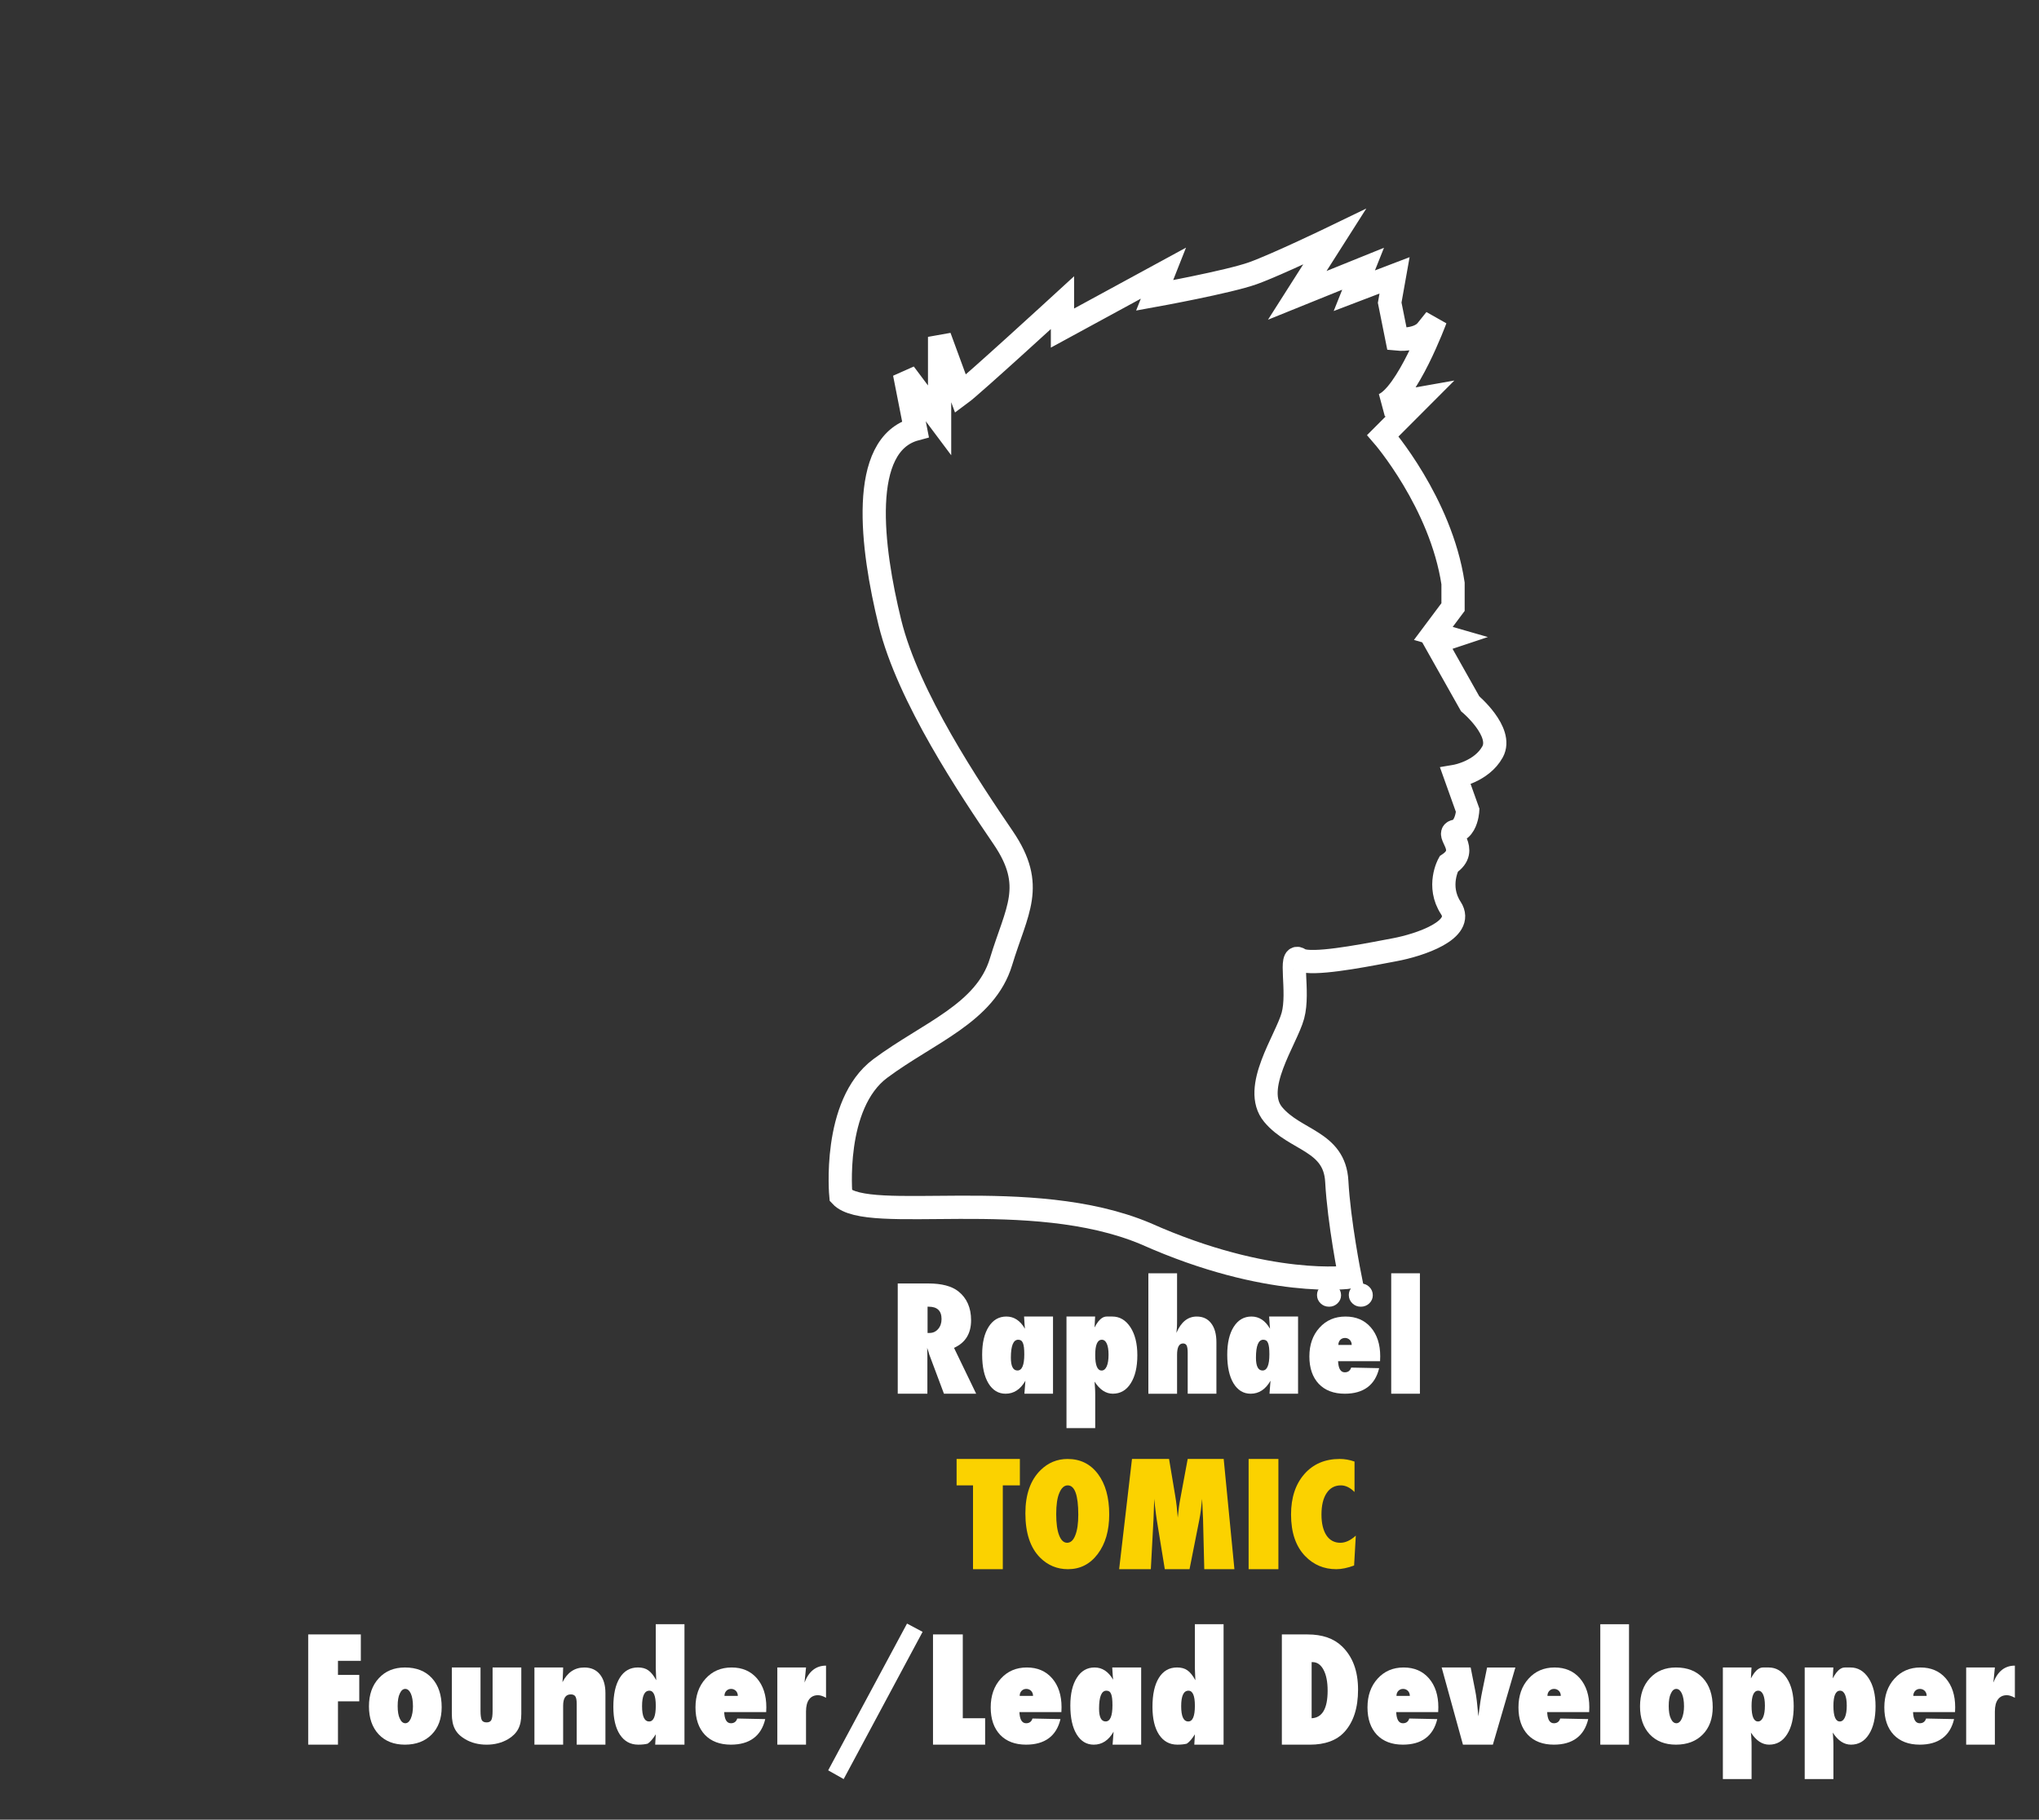 <?xml version="1.0" encoding="utf-8"?>
<!-- Generator: Adobe Illustrator 14.0.0, SVG Export Plug-In . SVG Version: 6.00 Build 43363)  -->
<!DOCTYPE svg PUBLIC "-//W3C//DTD SVG 1.1//EN" "http://www.w3.org/Graphics/SVG/1.1/DTD/svg11.dtd">
<svg version="1.1" id="Calque_1" xmlns="http://www.w3.org/2000/svg" xmlns:xlink="http://www.w3.org/1999/xlink" x="0px" y="0px"
	 width="135.717px" height="121.145px" viewBox="0 0 135.717 121.145" enable-background="new 0 0 135.717 121.145"
	 xml:space="preserve">
<rect x="0" y="0" width="135.717" height="121.145" fill="#333333" stroke="none"/>
<g>
	<g>
		<path fill="none" stroke="#FFFFFF" stroke-width="1.547" d="M76.259,82.134c-7.689-3.237-18.526-0.611-20.29-2.523
			c0,0-0.584-6.093,2.629-8.481c3.213-2.388,6.993-3.672,8.031-7.102s2.336-5.036,0.146-8.255c-2.19-3.218-6.329-9.359-7.545-14.333
			c-1.218-4.973-2.094-11.846,1.704-12.871l-0.73-3.704l2.336,3.12v-5.558l1.396,3.802c0.795-0.584,6.782-6.077,6.782-6.077v1.69
			l6.719-3.656l-0.585,1.479c0,0,4.934-0.894,6.556-1.479c1.623-0.585,5.42-2.422,5.42-2.422l-2.481,3.899l4.381-1.771l-0.584,1.463
			l2.678-1.023l-0.324,1.819l0.486,2.422c0,0,1.395,0.146,1.979-0.586l0.584-0.73c0,0-1.896,5.118-3.504,5.704l2.482-0.439
			l-2.482,2.487c0,0,3.861,4.452,4.672,9.831v1.576l-1.312,1.755l1.021,0.294l-0.877,0.292l2.306,4.095c0,0,2.223,1.868,1.494,3.201
			c-0.73,1.332-2.468,1.627-2.468,1.627l0.812,2.273c0,0-0.027,0.535-0.263,0.944c-0.12,0.211-0.295,0.388-0.549,0.438
			c-0.748,0.145,1.006,1.218-0.455,2.191c0,0-0.811,1.465,0.146,2.927s-2.094,2.471-3.748,2.778
			c-1.424,0.266-4.539,0.902-5.849,0.768c-0.213-0.022-0.379-0.065-0.479-0.134c-0.73-0.487,0,2.145-0.438,3.754
			c-0.438,1.607-2.773,4.826-1.314,6.581c1.461,1.756,4.09,1.737,4.235,4.452c0.146,2.715,0.878,6.37,0.878,6.37
			S84.466,85.8,76.259,82.134z"/>
	</g>
</g>
<g enable-background="new    ">
	<path fill="#FFFFFF" d="M64.974,92.788h-2.144l-0.979-2.614c-0.01-0.045-0.026-0.104-0.05-0.176
		c-0.023-0.073-0.053-0.16-0.088-0.262l0.014,0.485v2.566h-1.973v-7.339h2.03c0.894,0,1.562,0.176,2.006,0.527
		c0.564,0.45,0.846,1.09,0.846,1.92c0,0.888-0.378,1.501-1.136,1.84L64.974,92.788z M61.738,88.743h0.133
		c0.229,0,0.418-0.087,0.571-0.262c0.152-0.174,0.228-0.396,0.228-0.665c0-0.549-0.287-0.822-0.86-0.822h-0.071V88.743z"/>
</g>
<g enable-background="new    ">
	<path fill="#FFFFFF" d="M70.089,92.788h-1.904c0.016-0.171,0.028-0.334,0.038-0.489c0.01-0.155,0.019-0.281,0.029-0.376
		c-0.329,0.577-0.769,0.865-1.321,0.865c-0.479,0-0.86-0.231-1.141-0.693c-0.278-0.46-0.417-1.096-0.417-1.908
		c0-0.784,0.144-1.402,0.432-1.853c0.289-0.456,0.682-0.685,1.179-0.685c0.51,0,0.922,0.271,1.236,0.813
		c-0.006-0.063-0.011-0.119-0.014-0.167c-0.003-0.047-0.006-0.087-0.01-0.118l-0.019-0.3l-0.014-0.229h1.926V92.788z M68.177,90.164
		c0-0.177-0.007-0.326-0.021-0.449c-0.015-0.124-0.038-0.225-0.07-0.303c-0.032-0.077-0.074-0.133-0.125-0.167
		c-0.051-0.033-0.113-0.051-0.187-0.051c-0.327,0-0.49,0.398-0.49,1.194c0,0.569,0.146,0.854,0.438,0.854
		C68.025,91.243,68.177,90.884,68.177,90.164z"/>
	<path fill="#FFFFFF" d="M72.897,95.079h-1.911v-7.43h1.906l-0.038,0.728c0.079-0.152,0.16-0.281,0.242-0.388
		c0.082-0.105,0.172-0.189,0.267-0.249c0.095-0.061,0.197-0.091,0.307-0.091s0.23,0,0.363,0c0.495,0,0.897,0.237,1.208,0.712
		c0.307,0.469,0.461,1.091,0.461,1.866c0,0.788-0.147,1.412-0.442,1.871c-0.288,0.46-0.687,0.689-1.192,0.689
		c-0.463,0-0.867-0.268-1.213-0.804c0.016,0.162,0.025,0.302,0.029,0.419c0.009,0.12,0.014,0.265,0.014,0.435V95.079z M73.786,90.19
		c0-0.315-0.039-0.56-0.116-0.733c-0.077-0.175-0.188-0.262-0.331-0.262c-0.294,0-0.441,0.338-0.441,1.014
		c0,0.69,0.143,1.035,0.428,1.035c0.143,0,0.255-0.092,0.338-0.276C73.745,90.782,73.786,90.524,73.786,90.19z"/>
	<path fill="#FFFFFF" d="M80.964,92.788h-1.91V90.07c0-0.234-0.023-0.397-0.069-0.49c-0.046-0.092-0.126-0.138-0.239-0.138
		c-0.268,0-0.4,0.252-0.4,0.756v2.591h-1.91V84.77h1.91v2.971c0,0.155,0,0.285-0.002,0.39s-0.004,0.184-0.008,0.237
		c-0.002,0.054-0.008,0.111-0.014,0.171c-0.006,0.061-0.013,0.127-0.02,0.2c0.309-0.726,0.76-1.089,1.354-1.089
		c0.412,0,0.732,0.15,0.961,0.452c0.232,0.301,0.348,0.72,0.348,1.256V92.788z"/>
	<path fill="#FFFFFF" d="M86.401,92.788h-1.902c0.016-0.171,0.027-0.334,0.037-0.489s0.02-0.281,0.029-0.376
		c-0.329,0.577-0.77,0.865-1.322,0.865c-0.479,0-0.859-0.231-1.141-0.693c-0.277-0.46-0.416-1.096-0.416-1.908
		c0-0.784,0.145-1.402,0.432-1.853c0.289-0.456,0.682-0.685,1.18-0.685c0.51,0,0.922,0.271,1.236,0.813
		c-0.007-0.063-0.012-0.119-0.015-0.167c-0.003-0.047-0.007-0.087-0.01-0.118l-0.019-0.3l-0.015-0.229h1.925V92.788z M84.491,90.164
		c0-0.177-0.008-0.326-0.021-0.449c-0.016-0.124-0.038-0.225-0.07-0.303c-0.031-0.077-0.074-0.133-0.125-0.167
		c-0.051-0.033-0.113-0.051-0.188-0.051c-0.326,0-0.49,0.398-0.49,1.194c0,0.569,0.146,0.854,0.438,0.854
		C84.339,91.243,84.491,90.884,84.491,90.164z"/>
	<path fill="#FFFFFF" d="M89.934,91.048l1.863,0.038c-0.134,0.564-0.393,0.989-0.777,1.274c-0.386,0.285-0.889,0.428-1.51,0.428
		c-0.736,0-1.314-0.22-1.733-0.658c-0.416-0.444-0.624-1.052-0.624-1.822c0-0.782,0.224-1.42,0.672-1.913
		c0.447-0.497,1.025-0.745,1.732-0.745c0.704,0,1.266,0.24,1.684,0.721c0.418,0.484,0.627,1.125,0.627,1.925l-0.01,0.325h-2.795
		c0.022,0.495,0.172,0.742,0.447,0.742C89.725,91.363,89.867,91.258,89.934,91.048z M89.263,86.233c0,0.204-0.079,0.384-0.237,0.539
		c-0.158,0.148-0.344,0.223-0.557,0.223c-0.229,0-0.42-0.076-0.575-0.228s-0.233-0.336-0.233-0.553c0-0.21,0.078-0.39,0.233-0.538
		c0.155-0.151,0.343-0.227,0.562-0.227c0.225,0,0.414,0.075,0.57,0.227C89.184,85.831,89.263,86.017,89.263,86.233z M89.971,89.541
		c0-0.067-0.011-0.13-0.033-0.187c-0.021-0.057-0.053-0.105-0.093-0.146s-0.086-0.073-0.14-0.097
		c-0.055-0.023-0.113-0.036-0.176-0.036c-0.134,0-0.241,0.044-0.324,0.132c-0.082,0.087-0.123,0.198-0.123,0.334H89.971z
		 M91.374,86.233c0,0.208-0.078,0.387-0.232,0.539c-0.158,0.148-0.346,0.223-0.561,0.223c-0.226,0-0.416-0.076-0.571-0.228
		s-0.233-0.336-0.233-0.553c0-0.21,0.078-0.39,0.233-0.538c0.155-0.151,0.343-0.227,0.562-0.227c0.225,0,0.414,0.075,0.57,0.227
		C91.296,85.828,91.374,86.014,91.374,86.233z"/>
	<path fill="#FFFFFF" d="M94.51,92.788H92.6V84.77h1.91V92.788z"/>
</g>
<g enable-background="new    ">
	<path fill="#FBD200" d="M66.747,104.47h-1.982v-5.58h-1.093v-1.759h4.211v1.759h-1.136V104.47z"/>
</g>
<g enable-background="new    ">
	<path fill="#FBD200" d="M73.83,100.825c0,1.08-0.255,1.959-0.766,2.635c-0.507,0.673-1.167,1.01-1.981,1.01
		c-0.723,0-1.343-0.259-1.859-0.775c-0.649-0.655-0.974-1.638-0.974-2.947c0-1.254,0.339-2.214,1.017-2.878
		c0.504-0.492,1.102-0.738,1.792-0.738c0.847,0,1.52,0.333,2.021,1C73.579,98.798,73.83,99.697,73.83,100.825z M71.771,100.842
		c0-1.302-0.234-1.952-0.703-1.952c-0.235,0-0.422,0.171-0.562,0.513c-0.136,0.316-0.204,0.782-0.204,1.397
		c0,0.606,0.064,1.076,0.192,1.41c0.129,0.334,0.307,0.501,0.535,0.501c0.234,0,0.415-0.165,0.541-0.494
		C71.705,101.888,71.771,101.43,71.771,100.842z"/>
	<path fill="#FBD200" d="M82.163,104.47h-2.006l-0.082-3.347l-0.063-1.335c-0.023,0.256-0.05,0.501-0.079,0.734
		c-0.03,0.232-0.066,0.458-0.109,0.677l-0.648,3.271h-1.646l-0.533-3.275c-0.031-0.189-0.074-0.517-0.128-0.979
		c-0.007-0.07-0.021-0.213-0.042-0.428l-0.049,1.354L76.6,104.47h-2.109l0.855-7.339h2.467l0.413,2.472
		c0.035,0.202,0.065,0.423,0.093,0.66c0.027,0.238,0.052,0.496,0.074,0.775c0.04-0.466,0.096-0.883,0.167-1.25l0.493-2.657h2.396
		L82.163,104.47z"/>
	<path fill="#FBD200" d="M85.091,104.47h-1.982v-7.339h1.982V104.47z"/>
	<path fill="#FBD200" d="M90.243,102.236l-0.113,1.989c-0.441,0.163-0.836,0.245-1.184,0.245c-0.821,0-1.512-0.291-2.073-0.872
		c-0.628-0.651-0.94-1.574-0.94-2.768c0-1.117,0.294-2.014,0.883-2.689c0.59-0.674,1.377-1.01,2.363-1.01
		c0.32,0,0.646,0.058,0.979,0.173v2.027c-0.294-0.295-0.597-0.441-0.907-0.441c-0.405,0-0.723,0.171-0.95,0.514
		c-0.229,0.345-0.343,0.822-0.343,1.432c0,0.296,0.028,0.56,0.085,0.792c0.058,0.232,0.139,0.429,0.245,0.589
		s0.237,0.283,0.393,0.368s0.333,0.127,0.532,0.127C89.553,102.711,89.897,102.553,90.243,102.236z"/>
</g>
<g enable-background="new    ">
	<path fill="#FFFFFF" d="M22.496,116.153h-1.982v-7.339h3.503v1.759h-1.521v0.936h1.417v1.759h-1.417V116.153z"/>
</g>
<g enable-background="new    ">
	<path fill="#FFFFFF" d="M29.398,113.661c0,0.76-0.222,1.365-0.665,1.815s-1.037,0.676-1.782,0.676
		c-0.732,0-1.314-0.229-1.748-0.689c-0.43-0.462-0.645-1.083-0.645-1.861c0-0.779,0.22-1.404,0.659-1.876
		c0.437-0.475,1.016-0.712,1.738-0.712c0.761,0,1.358,0.236,1.792,0.708C29.181,112.193,29.398,112.839,29.398,113.661z
		 M27.487,113.597c0-0.176-0.012-0.334-0.036-0.476s-0.058-0.263-0.103-0.363s-0.099-0.179-0.161-0.234
		c-0.063-0.056-0.133-0.084-0.211-0.084c-0.152,0-0.275,0.105-0.368,0.315c-0.092,0.185-0.139,0.46-0.139,0.828
		c0,0.362,0.046,0.639,0.139,0.828c0.093,0.21,0.217,0.315,0.372,0.315c0.146,0,0.268-0.104,0.363-0.312
		C27.439,114.185,27.487,113.912,27.487,113.597z"/>
	<path fill="#FFFFFF" d="M30.073,111.014h1.911v2.896c0,0.275,0.027,0.477,0.081,0.604c0.057,0.104,0.165,0.156,0.323,0.156
		c0.155,0,0.26-0.052,0.314-0.156c0.057-0.104,0.085-0.306,0.085-0.604v-2.896h1.911v3.089c0,0.205-0.017,0.391-0.05,0.557
		s-0.086,0.317-0.157,0.452s-0.164,0.259-0.276,0.37c-0.113,0.112-0.247,0.215-0.402,0.308c-0.419,0.242-0.894,0.363-1.424,0.363
		c-0.537,0-1.011-0.121-1.424-0.363c-0.159-0.093-0.295-0.195-0.408-0.306c-0.112-0.109-0.205-0.233-0.276-0.37
		c-0.072-0.137-0.124-0.288-0.157-0.454c-0.034-0.166-0.05-0.352-0.05-0.557V111.014z"/>
	<path fill="#FFFFFF" d="M40.297,116.153h-1.911v-2.719c0-0.234-0.029-0.397-0.088-0.49c-0.059-0.092-0.161-0.138-0.306-0.138
		c-0.34,0-0.509,0.252-0.509,0.756v2.591h-1.911v-5.139h1.911c-0.003,0.127-0.006,0.244-0.01,0.352
		c-0.003,0.108-0.008,0.208-0.014,0.3l-0.019,0.328c0.329-0.653,0.812-0.979,1.45-0.979c0.443,0,0.788,0.15,1.034,0.452
		c0.249,0.301,0.374,0.72,0.374,1.256V116.153z"/>
	<path fill="#FFFFFF" d="M43.61,116.153c0.003-0.054,0.006-0.115,0.01-0.186c0.003-0.069,0.008-0.15,0.014-0.242
		c0.006-0.057,0.011-0.145,0.014-0.262c-0.184,0.298-0.363,0.506-0.537,0.623c-0.171,0.044-0.382,0.066-0.632,0.066
		c-0.517,0-0.922-0.222-1.217-0.666c-0.292-0.444-0.437-1.062-0.437-1.853c0-0.831,0.143-1.475,0.428-1.931
		c0.285-0.46,0.688-0.689,1.207-0.689c0.286,0,0.515,0.063,0.689,0.19c0.184,0.127,0.361,0.347,0.532,0.661
		c-0.009-0.165-0.014-0.265-0.014-0.3l-0.019-0.519v-2.913h1.911v8.019H43.61z M42.736,113.592c0,0.678,0.157,1.016,0.471,1.016
		c0.294,0,0.442-0.349,0.442-1.047c0-0.668-0.143-1.002-0.428-1.002C42.897,112.559,42.736,112.904,42.736,113.592z"/>
	<path fill="#FFFFFF" d="M49.072,114.412l1.863,0.038c-0.133,0.564-0.392,0.989-0.777,1.274s-0.888,0.428-1.509,0.428
		c-0.736,0-1.314-0.22-1.733-0.658c-0.416-0.444-0.624-1.052-0.624-1.822c0-0.782,0.224-1.42,0.672-1.913
		c0.448-0.497,1.025-0.745,1.733-0.745c0.704,0,1.265,0.24,1.683,0.721c0.418,0.484,0.627,1.125,0.627,1.925l-0.01,0.325h-2.795
		c0.022,0.495,0.171,0.742,0.447,0.742C48.864,114.727,49.005,114.622,49.072,114.412z M49.11,112.906
		c0-0.067-0.011-0.13-0.033-0.187c-0.022-0.057-0.053-0.105-0.093-0.146c-0.04-0.041-0.086-0.073-0.14-0.097
		c-0.054-0.023-0.112-0.036-0.176-0.036c-0.133,0-0.241,0.044-0.323,0.132c-0.083,0.087-0.124,0.198-0.124,0.334H49.11z"/>
	<path fill="#FFFFFF" d="M53.65,116.153h-1.911v-5.139h1.911l-0.1,1.003c0.289-0.751,0.766-1.126,1.431-1.126v2.139
		c-0.209-0.114-0.387-0.171-0.533-0.171c-0.256,0-0.454,0.093-0.592,0.278c-0.138,0.185-0.207,0.455-0.207,0.81V116.153z"/>
	<path fill="#FFFFFF" d="M56.155,118.444l-1.031-0.583l5.248-9.77l1.037,0.55L56.155,118.444z"/>
	<path fill="#FFFFFF" d="M65.571,116.153h-3.47v-7.339h1.982v5.58h1.488V116.153z"/>
	<path fill="#FFFFFF" d="M68.723,114.412l1.863,0.038c-0.134,0.564-0.393,0.989-0.777,1.274c-0.386,0.285-0.889,0.428-1.51,0.428
		c-0.736,0-1.314-0.22-1.733-0.658c-0.416-0.444-0.624-1.052-0.624-1.822c0-0.782,0.224-1.42,0.672-1.913
		c0.448-0.497,1.025-0.745,1.733-0.745c0.704,0,1.265,0.24,1.683,0.721c0.418,0.484,0.627,1.125,0.627,1.925l-0.01,0.325h-2.794
		c0.022,0.495,0.171,0.742,0.447,0.742C68.514,114.727,68.656,114.622,68.723,114.412z M68.76,112.906
		c0-0.067-0.011-0.13-0.033-0.187c-0.021-0.057-0.053-0.105-0.093-0.146s-0.086-0.073-0.14-0.097
		c-0.055-0.023-0.113-0.036-0.176-0.036c-0.133,0-0.241,0.044-0.323,0.132c-0.083,0.087-0.124,0.198-0.124,0.334H68.76z"/>
	<path fill="#FFFFFF" d="M75.958,116.153h-1.904c0.016-0.171,0.029-0.334,0.038-0.489c0.01-0.155,0.019-0.281,0.028-0.376
		c-0.328,0.577-0.768,0.865-1.32,0.865c-0.48,0-0.86-0.231-1.141-0.693c-0.278-0.46-0.417-1.096-0.417-1.908
		c0-0.784,0.144-1.402,0.433-1.853c0.288-0.456,0.682-0.685,1.179-0.685c0.511,0,0.922,0.271,1.235,0.813
		c-0.006-0.063-0.011-0.119-0.014-0.167c-0.004-0.047-0.006-0.087-0.01-0.118l-0.02-0.3l-0.014-0.229h1.926V116.153z
		 M74.046,113.529c0-0.177-0.007-0.326-0.021-0.449c-0.014-0.124-0.037-0.225-0.069-0.303c-0.032-0.077-0.073-0.133-0.125-0.167
		c-0.052-0.033-0.113-0.051-0.187-0.051c-0.327,0-0.49,0.398-0.49,1.194c0,0.569,0.145,0.854,0.438,0.854
		C73.894,114.608,74.046,114.248,74.046,113.529z"/>
	<path fill="#FFFFFF" d="M79.494,116.153c0.003-0.054,0.007-0.115,0.01-0.186c0.003-0.069,0.008-0.15,0.015-0.242
		c0.006-0.057,0.011-0.145,0.014-0.262c-0.184,0.298-0.363,0.506-0.537,0.623c-0.171,0.044-0.382,0.066-0.633,0.066
		c-0.516,0-0.922-0.222-1.217-0.666c-0.291-0.444-0.437-1.062-0.437-1.853c0-0.831,0.143-1.475,0.428-1.931
		c0.285-0.46,0.688-0.689,1.207-0.689c0.286,0,0.515,0.063,0.689,0.19c0.184,0.127,0.361,0.347,0.532,0.661
		c-0.01-0.165-0.014-0.265-0.014-0.3l-0.02-0.519v-2.913h1.911v8.019H79.494z M78.62,113.592c0,0.678,0.156,1.016,0.471,1.016
		c0.294,0,0.441-0.349,0.441-1.047c0-0.668-0.143-1.002-0.428-1.002C78.781,112.559,78.62,112.904,78.62,113.592z"/>
	<path fill="#FFFFFF" d="M85.321,116.153v-7.339h1.712c0.979,0,1.741,0.263,2.286,0.789c0.717,0.688,1.074,1.649,1.074,2.885
		c0,1.217-0.303,2.156-0.908,2.819c-0.516,0.563-1.286,0.846-2.31,0.846H85.321z M87.303,114.394
		c0.711-0.035,1.065-0.646,1.065-1.835c0-0.586-0.091-1.049-0.271-1.388c-0.182-0.343-0.426-0.514-0.732-0.514h-0.062V114.394z"/>
</g>
<g enable-background="new    ">
	<path fill="#FFFFFF" d="M93.802,114.412l1.863,0.038c-0.133,0.564-0.393,0.989-0.777,1.274s-0.889,0.428-1.51,0.428
		c-0.736,0-1.313-0.22-1.732-0.658c-0.416-0.444-0.625-1.052-0.625-1.822c0-0.782,0.225-1.42,0.672-1.913
		c0.448-0.497,1.025-0.745,1.733-0.745c0.704,0,1.265,0.24,1.683,0.721c0.418,0.484,0.628,1.125,0.628,1.925l-0.01,0.325h-2.795
		c0.022,0.495,0.171,0.742,0.446,0.742C93.594,114.727,93.735,114.622,93.802,114.412z M93.839,112.906
		c0-0.067-0.01-0.13-0.033-0.187c-0.021-0.057-0.053-0.105-0.092-0.146c-0.04-0.041-0.086-0.073-0.141-0.097
		c-0.054-0.023-0.112-0.036-0.176-0.036c-0.133,0-0.24,0.044-0.323,0.132c-0.083,0.087-0.124,0.198-0.124,0.334H93.839z"/>
</g>
<g enable-background="new    ">
	<path fill="#FFFFFF" d="M99.366,116.153h-1.991l-1.417-5.139h1.93l0.295,1.502c0.041,0.193,0.08,0.434,0.115,0.721
		c0.034,0.287,0.068,0.63,0.104,1.029c0.045-0.365,0.088-0.682,0.129-0.951s0.082-0.501,0.123-0.694l0.328-1.606h1.883
		L99.366,116.153z"/>
</g>
<g enable-background="new    ">
	<path fill="#FFFFFF" d="M103.85,114.412l1.863,0.038c-0.133,0.564-0.392,0.989-0.777,1.274c-0.385,0.285-0.888,0.428-1.509,0.428
		c-0.736,0-1.313-0.22-1.733-0.658c-0.416-0.444-0.624-1.052-0.624-1.822c0-0.782,0.224-1.42,0.672-1.913
		c0.448-0.497,1.025-0.745,1.733-0.745c0.703,0,1.264,0.24,1.683,0.721c0.418,0.484,0.628,1.125,0.628,1.925l-0.01,0.325h-2.795
		c0.021,0.495,0.171,0.742,0.446,0.742C103.643,114.727,103.784,114.622,103.85,114.412z M103.888,112.906
		c0-0.067-0.011-0.13-0.033-0.187s-0.053-0.105-0.093-0.146c-0.039-0.041-0.086-0.073-0.141-0.097
		c-0.053-0.023-0.111-0.036-0.176-0.036c-0.133,0-0.24,0.044-0.322,0.132c-0.083,0.087-0.124,0.198-0.124,0.334H103.888z"/>
	<path fill="#FFFFFF" d="M108.428,116.153h-1.911v-8.019h1.911V116.153z"/>
	<path fill="#FFFFFF" d="M113.999,113.661c0,0.76-0.221,1.365-0.664,1.815s-1.037,0.676-1.781,0.676
		c-0.732,0-1.314-0.229-1.748-0.689c-0.43-0.462-0.645-1.083-0.645-1.861c0-0.779,0.219-1.404,0.658-1.876
		c0.438-0.475,1.017-0.712,1.738-0.712c0.762,0,1.358,0.236,1.792,0.708C113.782,112.193,113.999,112.839,113.999,113.661z
		 M112.089,113.597c0-0.176-0.012-0.334-0.036-0.476s-0.058-0.263-0.103-0.363s-0.1-0.179-0.162-0.234s-0.133-0.084-0.211-0.084
		c-0.152,0-0.274,0.105-0.367,0.315c-0.092,0.185-0.139,0.46-0.139,0.828c0,0.362,0.047,0.639,0.139,0.828
		c0.093,0.21,0.217,0.315,0.372,0.315c0.146,0,0.268-0.104,0.363-0.312C112.04,114.185,112.089,113.912,112.089,113.597z"/>
	<path fill="#FFFFFF" d="M116.585,118.444h-1.91v-7.43h1.906l-0.039,0.728c0.08-0.152,0.16-0.281,0.243-0.388
		c0.082-0.105,0.171-0.189,0.267-0.249c0.095-0.061,0.197-0.091,0.307-0.091s0.23,0,0.363,0c0.494,0,0.896,0.237,1.207,0.712
		c0.308,0.469,0.461,1.091,0.461,1.866c0,0.788-0.146,1.412-0.441,1.871c-0.289,0.46-0.687,0.689-1.193,0.689
		c-0.463,0-0.867-0.268-1.213-0.804c0.017,0.162,0.025,0.302,0.029,0.419c0.01,0.12,0.014,0.265,0.014,0.435V118.444z
		 M117.473,113.554c0-0.315-0.038-0.56-0.115-0.733c-0.078-0.175-0.188-0.262-0.331-0.262c-0.294,0-0.442,0.338-0.442,1.014
		c0,0.69,0.143,1.035,0.428,1.035c0.143,0,0.256-0.092,0.338-0.276S117.473,113.888,117.473,113.554z"/>
	<path fill="#FFFFFF" d="M122.032,118.444h-1.91v-7.43h1.906l-0.039,0.728c0.08-0.152,0.16-0.281,0.243-0.388
		c0.082-0.105,0.171-0.189,0.267-0.249c0.095-0.061,0.197-0.091,0.307-0.091s0.23,0,0.363,0c0.494,0,0.896,0.237,1.207,0.712
		c0.308,0.469,0.461,1.091,0.461,1.866c0,0.788-0.146,1.412-0.441,1.871c-0.289,0.46-0.687,0.689-1.193,0.689
		c-0.463,0-0.867-0.268-1.213-0.804c0.017,0.162,0.025,0.302,0.029,0.419c0.01,0.12,0.014,0.265,0.014,0.435V118.444z
		 M122.921,113.554c0-0.315-0.038-0.56-0.115-0.733c-0.078-0.175-0.188-0.262-0.331-0.262c-0.294,0-0.442,0.338-0.442,1.014
		c0,0.69,0.143,1.035,0.428,1.035c0.143,0,0.256-0.092,0.338-0.276S122.921,113.888,122.921,113.554z"/>
	<path fill="#FFFFFF" d="M128.202,114.412l1.863,0.038c-0.133,0.564-0.392,0.989-0.777,1.274c-0.385,0.285-0.888,0.428-1.509,0.428
		c-0.736,0-1.313-0.22-1.733-0.658c-0.416-0.444-0.624-1.052-0.624-1.822c0-0.782,0.224-1.42,0.672-1.913
		c0.448-0.497,1.025-0.745,1.733-0.745c0.703,0,1.264,0.24,1.683,0.721c0.418,0.484,0.628,1.125,0.628,1.925l-0.01,0.325h-2.795
		c0.021,0.495,0.171,0.742,0.446,0.742C127.995,114.727,128.135,114.622,128.202,114.412z M128.24,112.906
		c0-0.067-0.011-0.13-0.033-0.187s-0.053-0.105-0.093-0.146c-0.039-0.041-0.086-0.073-0.141-0.097
		c-0.053-0.023-0.111-0.036-0.176-0.036c-0.133,0-0.24,0.044-0.322,0.132c-0.083,0.087-0.124,0.198-0.124,0.334H128.24z"/>
	<path fill="#FFFFFF" d="M132.78,116.153h-1.911v-5.139h1.911l-0.1,1.003c0.288-0.751,0.766-1.126,1.431-1.126v2.139
		c-0.21-0.114-0.387-0.171-0.532-0.171c-0.257,0-0.454,0.093-0.592,0.278c-0.139,0.185-0.207,0.455-0.207,0.81V116.153z"/>
</g>
</svg>
